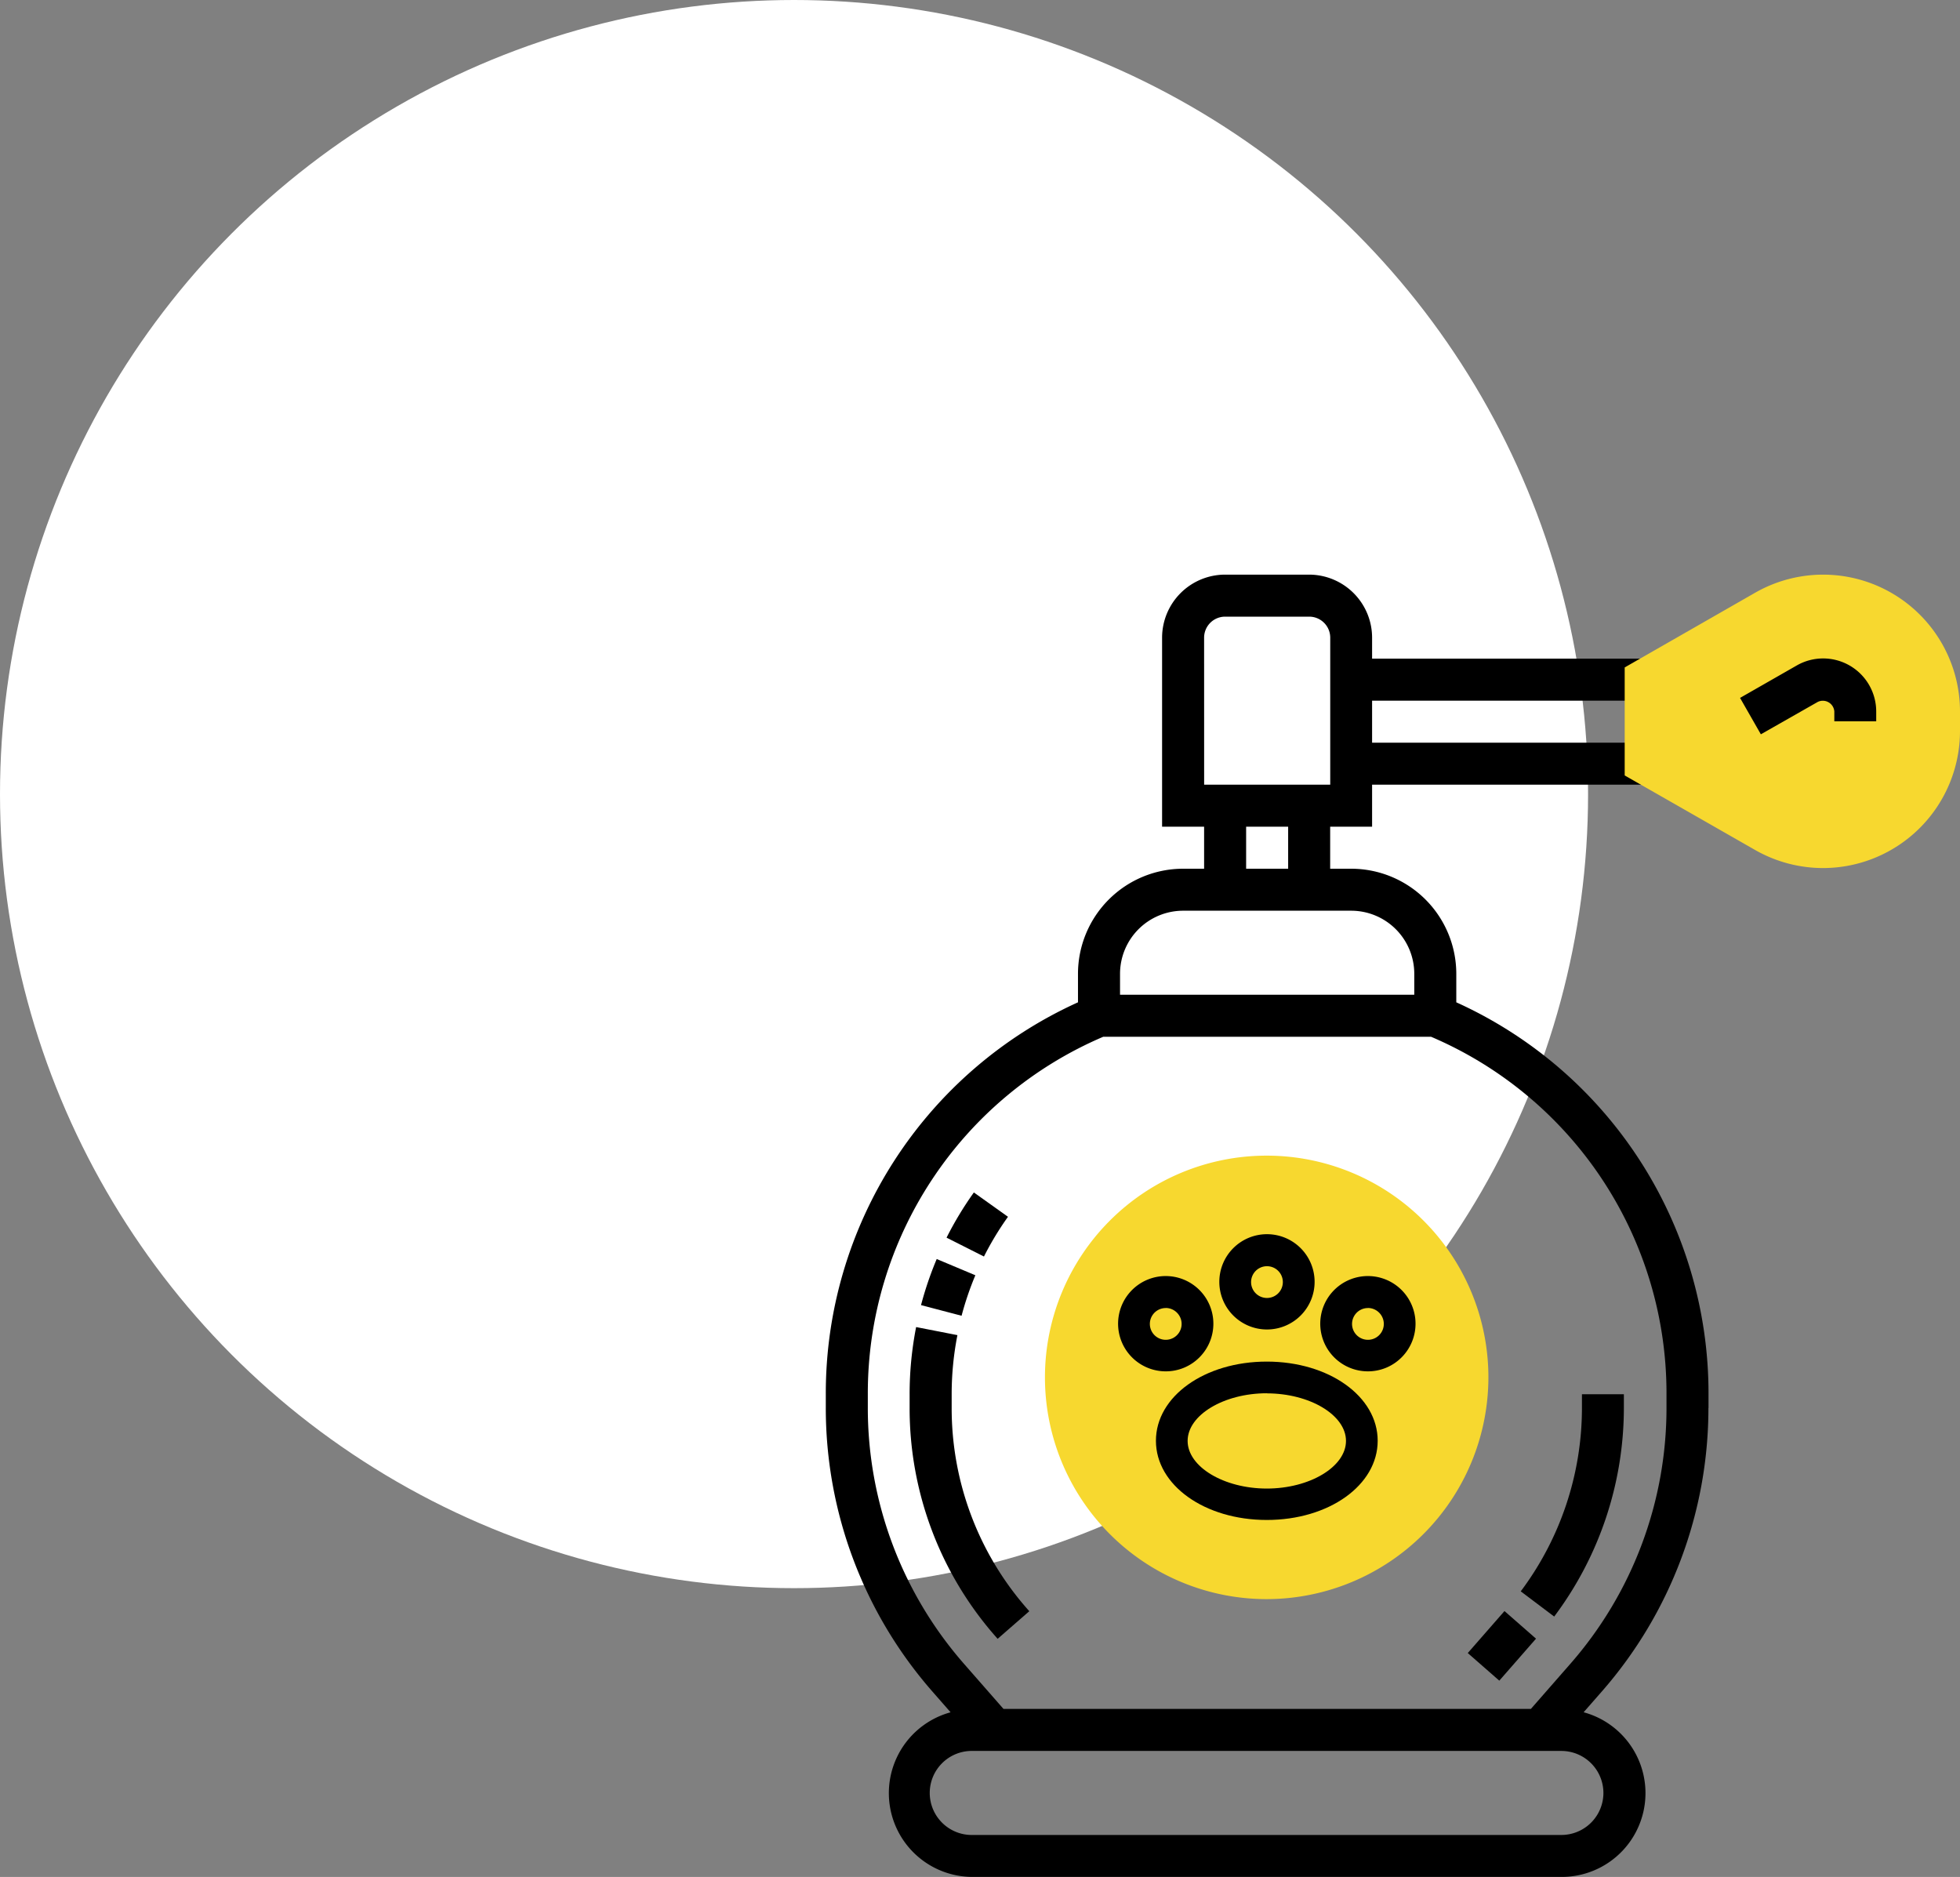 <svg xmlns="http://www.w3.org/2000/svg" width="61.71" height="59.092" viewBox="0 0 61.71 59.092">
    <rect x="0" y="0" width="61.71" height="59.092" fill="#808080" stroke="none"/>
    <defs>
        <style>
            .cls-1{fill:#fff}.cls-2{fill:#f7d82f}
        </style>
    </defs>
    <g id="Group_86" data-name="Group 86" transform="translate(-564 -818)">
        <circle id="Ellipse_9" cx="25" cy="25" r="25" class="cls-1" data-name="Ellipse 9" transform="translate(564 818)"/>
        <g id="_022-beauty" data-name="022-beauty" transform="translate(590 836.092)">
            <path id="Path_204" d="M34.771 296.182l-.077-.088A10.882 10.882 0 0 1 32 288.925v-.444a10.964 10.964 0 0 1 .205-2.114l1.3.254a9.642 9.642 0 0 0-.181 1.86v.444a9.567 9.567 0 0 0 2.367 6.3l.077.088zm0 0" data-name="Path 204" transform="translate(-29.361 -262.679)"/>
            <path id="Path_205" d="M37.628 262.411l-1.277-.335a10.96 10.96 0 0 1 .494-1.451l1.217.511a9.631 9.631 0 0 0-.434 1.275zm0 0" data-name="Path 205" transform="translate(-33.353 -239.079)"/>
            <path id="Path_206" d="M47.268 237.283l-1.178-.594a10.855 10.855 0 0 1 .86-1.423l1.074.766a9.555 9.555 0 0 0-.756 1.25zm0 0" data-name="Path 206" transform="translate(-42.288 -215.816)"/>
            <path id="Path_207" d="M265.686 319l-1.053-.794a9.628 9.628 0 0 0 1.927-5.758V312h1.32v.444a10.953 10.953 0 0 1-2.194 6.556zm0 0" data-name="Path 207" transform="translate(-242.753 -286.198)"/>
            <path id="Path_208" d="M244.477 396.013l1.156-1.322.993.869-1.156 1.322zm0 0" data-name="Path 208" transform="translate(-224.265 -362.062)"/>
            <path id="Path_209" d="M27.792 26.236v-.445a13.51 13.51 0 0 0-7.941-12.326v-.9a3.311 3.311 0 0 0-3.309-3.306h-.662V7.936h1.32V6.613h8.6V5.291h-8.6V3.968h8.6V2.646h-8.6v-.662A1.987 1.987 0 0 0 15.219 0h-2.646a1.987 1.987 0 0 0-1.985 1.984v5.952h1.323v1.323h-.662a3.311 3.311 0 0 0-3.309 3.306v.9A13.51 13.51 0 0 0 0 25.791v.445a13.544 13.544 0 0 0 3.356 8.927l.573.654A2.638 2.638 0 0 0 4.632 41H23.16a2.638 2.638 0 0 0 .7-5.184l.573-.654a13.544 13.544 0 0 0 3.356-8.927zM11.911 1.984a.662.662 0 0 1 .662-.661h2.647a.662.662 0 0 1 .662.661v4.629h-3.97zm1.323 5.952h1.323v1.322h-1.323zm-1.985 2.645h5.294a1.987 1.987 0 0 1 1.985 1.984v.661H9.264v-.661a1.987 1.987 0 0 1 1.985-1.984zM1.323 26.236v-.445a12.2 12.2 0 0 1 7.414-11.242h10.319a12.2 12.2 0 0 1 7.413 11.242v.445a12.227 12.227 0 0 1-3.029 8.057L22.2 35.71H5.594l-1.242-1.418a12.225 12.225 0 0 1-3.029-8.056zm23.16 12.12a1.324 1.324 0 0 1-1.323 1.323H4.632a1.323 1.323 0 1 1 0-2.645H23.16a1.324 1.324 0 0 1 1.323 1.321zm0 0" data-name="Path 209" transform="translate(0 -.001)"/>
            <path id="Path_210" d="M310.248 9.237a4.321 4.321 0 0 1-2.138-.567L304 6.321v-3.4l4.109-2.353a4.309 4.309 0 0 1 6.448 3.741v.618a4.315 4.315 0 0 1-4.309 4.31zm0 0" class="cls-2" data-name="Path 210" transform="translate(-278.847)"/>
            <path id="Path_211" d="M348.687 34.387l-.655-1.146 1.787-1.022a1.671 1.671 0 0 1 2.5 1.45v.31H351v-.31a.363.363 0 0 0-.524-.3zm0 0" data-name="Path 211" transform="translate(-319.247 -29.361)"/>
            <path id="Path_224" d="M191.481 181.962a6.981 6.981 0 1 1 6.981-6.981 6.989 6.989 0 0 1-6.981 6.981zm0 0" class="cls-2" data-name="Path 224" transform="translate(-177.6 -149.709)"/>
            <path id="Path_225" d="M274 210.992a1.5 1.5 0 1 1 1.5-1.5 1.5 1.5 0 0 1-1.5 1.5zm0-1.992a.5.5 0 1 0 .5.5.5.5 0 0 0-.5-.5zm0 0" data-name="Path 225" transform="translate(-260.11 -187.228)"/>
            <path id="Path_226" d="M223.1 232.095a1.5 1.5 0 1 1 1.058-.437 1.491 1.491 0 0 1-1.058.437zm0-1.993a.5.5 0 1 0 .352.145.5.5 0 0 0-.352-.147zm0 0" data-name="Path 226" transform="translate(-212.397 -207.013)"/>
            <path id="Path_227" d="M324.911 232.095a1.5 1.5 0 1 1 1.058-.437 1.491 1.491 0 0 1-1.058.437zm0-1.993a.5.5 0 1 0 .353.145.5.5 0 0 0-.353-.147zm0 0" data-name="Path 227" transform="translate(-307.843 -207.013)"/>
            <path id="Path_228" d="M243.991 276.986c-1.957 0-3.491-1.095-3.491-2.493s1.534-2.493 3.491-2.493 3.491 1.095 3.491 2.493-1.534 2.493-3.491 2.493zm0-3.989c-1.351 0-2.493.685-2.493 1.5s1.142 1.5 2.493 1.5 2.493-.685 2.493-1.5-1.142-1.497-2.493-1.497zm0 0" data-name="Path 228" transform="translate(-230.106 -247.225)"/>
        </g>
    </g>
</svg>
